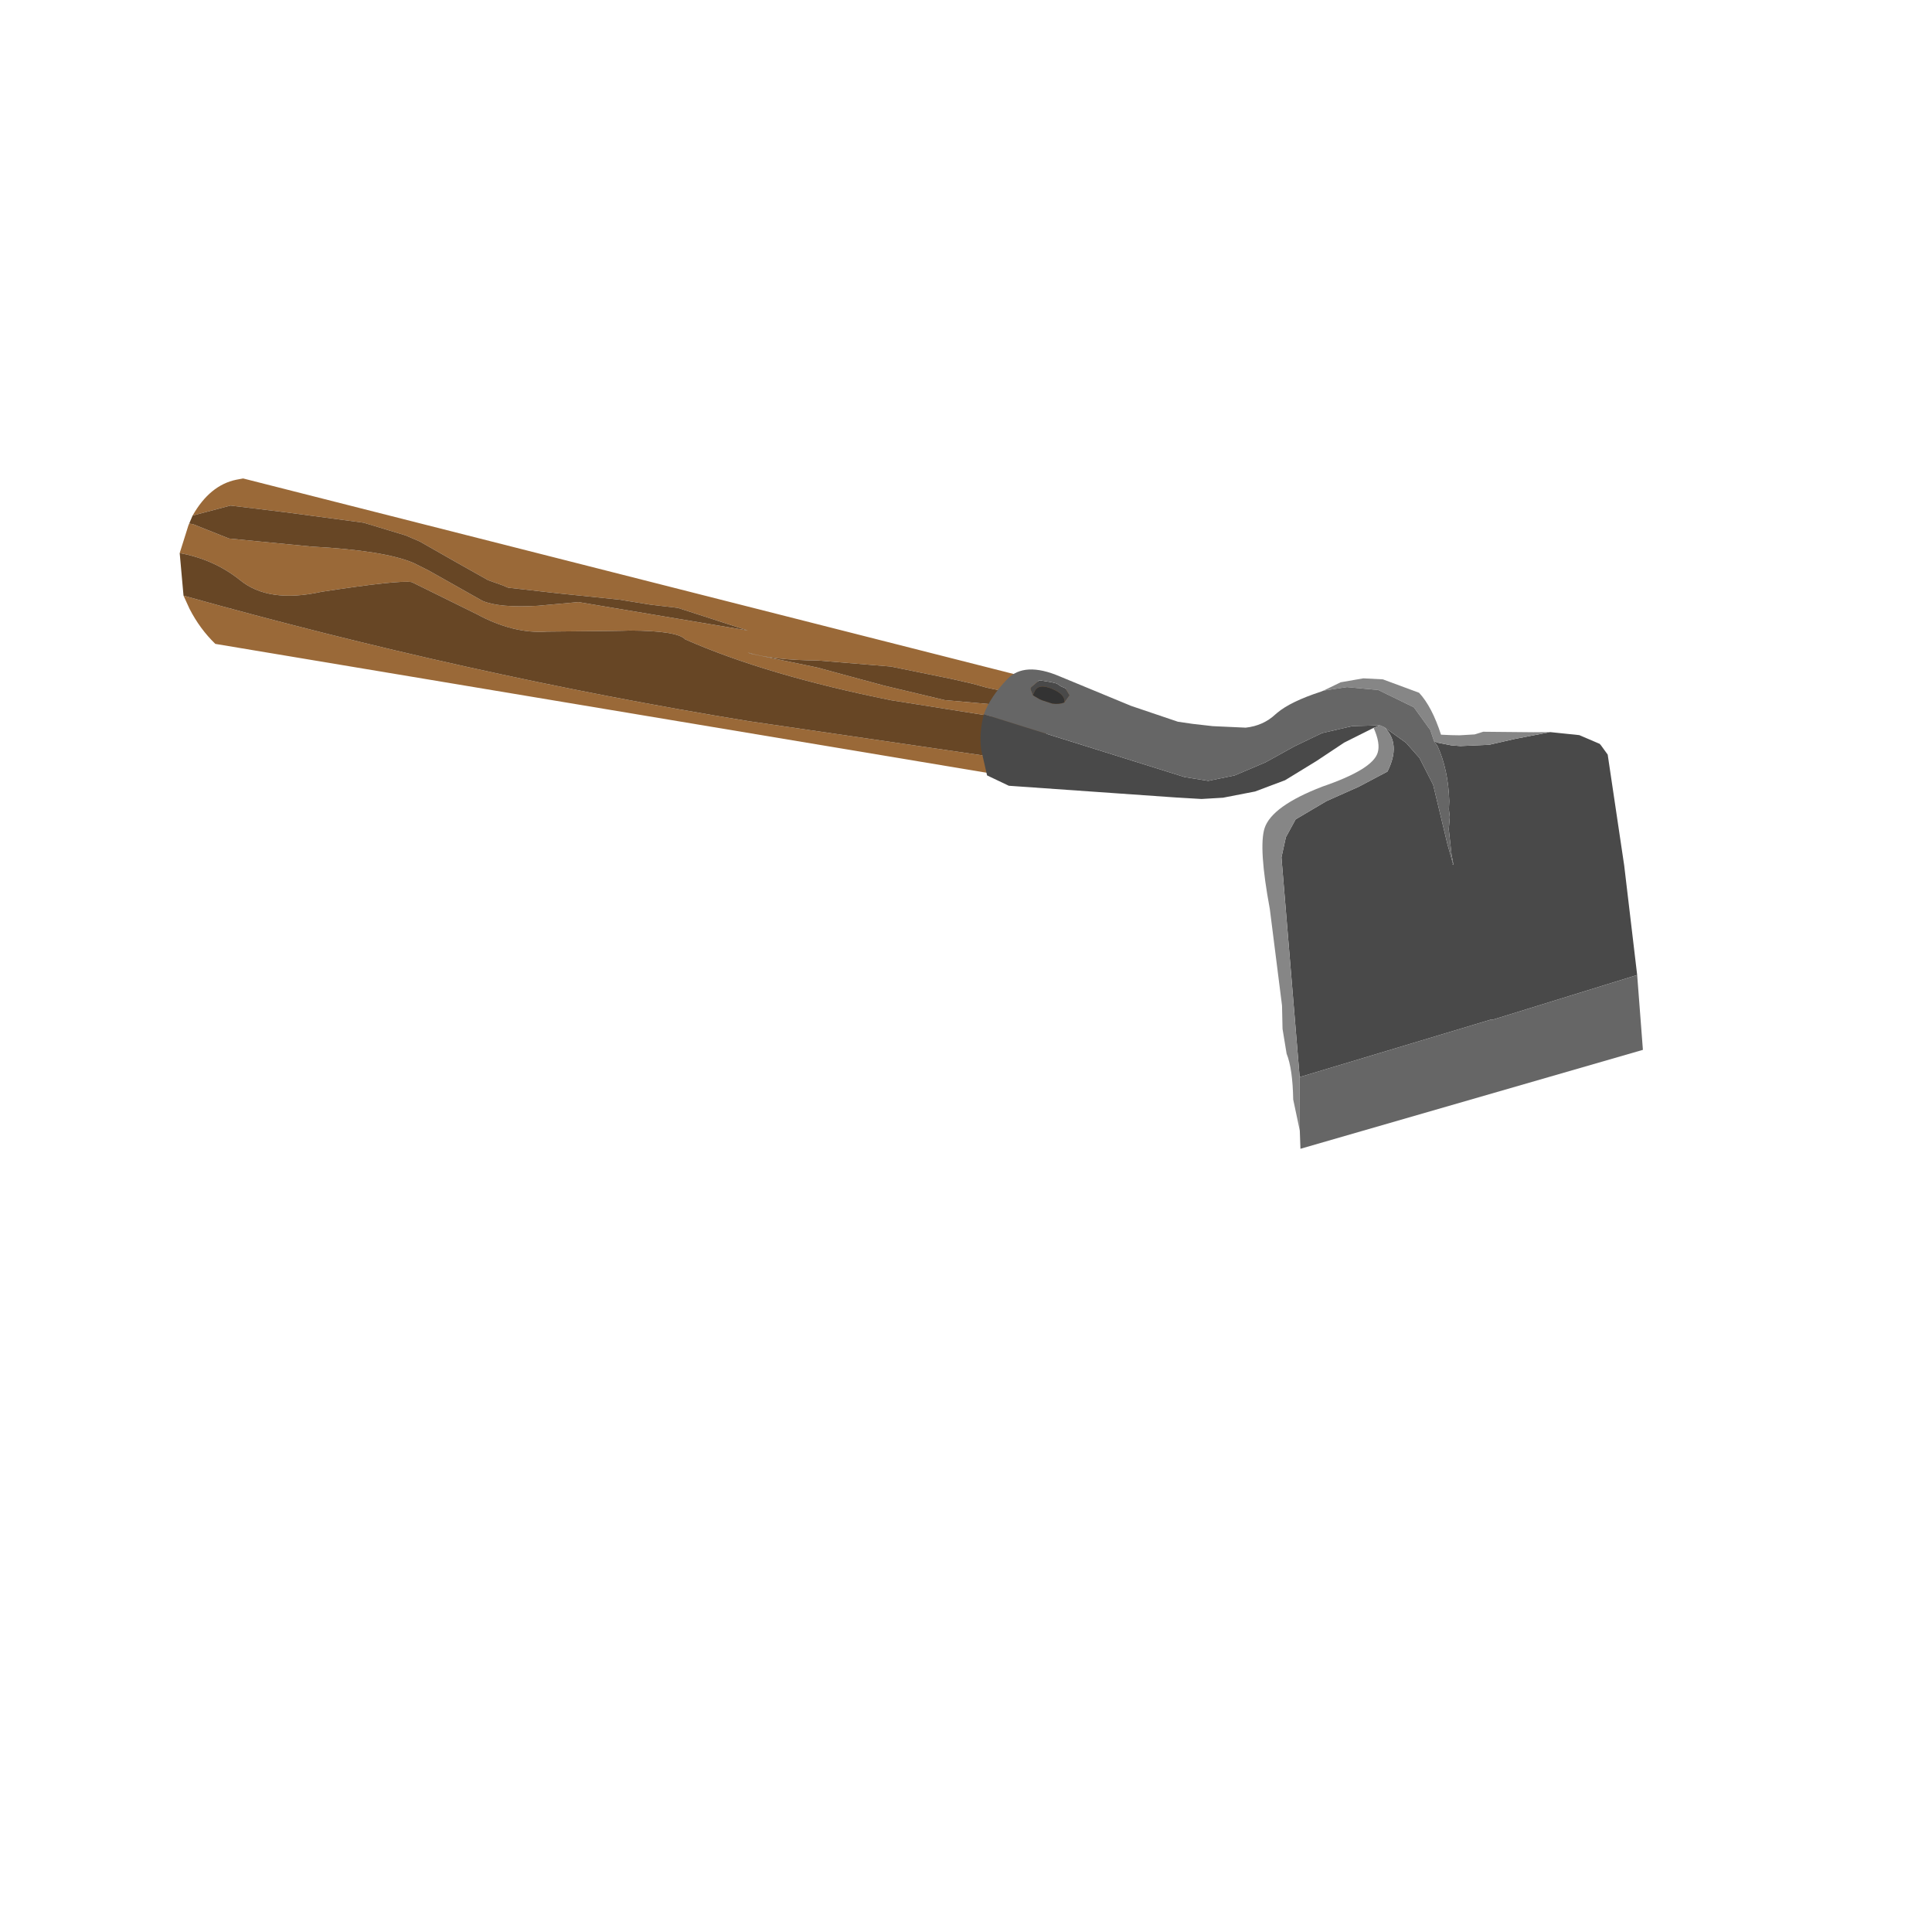 <?xml version="1.0" encoding="UTF-8" standalone="no"?>
<svg xmlns:xlink="http://www.w3.org/1999/xlink" height="100.0px" width="100.0px" xmlns="http://www.w3.org/2000/svg">
  <g transform="matrix(1.0, 0.0, 0.0, 1.0, 0.0, 0.0)">
    <use height="15.45" transform="matrix(-0.918, -0.393, -0.393, 0.918, 56.737, 36.063)" width="46.75" xlink:href="#shape0"/>
    <use height="25.45" transform="matrix(-0.918, -0.393, -0.393, 0.918, 90.44, 41.718)" width="38.25" xlink:href="#shape1"/>
  </g>
  <defs>
    <g id="shape0" transform="matrix(1.0, 0.0, 0.0, 1.0, 23.35, 7.75)">
      <path d="M23.4 2.05 L21.8 0.8 19.05 0.0 15.1 -1.1 12.85 -1.35 12.05 -1.35 9.85 -1.1 8.0 -0.9 7.2 -0.95 6.9 -0.95 4.4 -1.7 1.35 -2.65 -0.25 -3.05 -1.6 -3.45 -5.4 -3.8 3.25 -1.7 5.1 -0.7 Q6.9 0.2 7.85 0.2 L11.05 -0.15 11.9 -0.2 Q13.55 -0.2 17.1 1.1 L21.2 2.4 23.2 2.45 23.4 2.5 23.4 2.6 23.25 4.1 Q21.5 3.7 19.85 4.15 18.0 4.7 15.7 3.05 12.25 0.9 11.6 0.75 L7.85 0.95 Q5.7 1.15 4.15 0.35 0.5 -1.25 0.2 -1.4 -2.05 -2.35 -2.6 -2.1 -7.2 -2.05 -13.65 -3.4 L-18.8 -4.7 -21.25 -5.3 -21.85 -5.4 -21.9 -5.45 Q-22.85 -7.4 -23.35 -7.75 L-20.75 -7.35 -18.95 -7.15 21.75 -0.75 22.05 -0.55 Q23.2 0.25 23.4 2.05 M22.2 6.05 L21.65 6.55 Q20.75 7.3 19.7 7.7 L-21.35 -2.3 -21.4 -2.45 -21.25 -3.2 -7.3 0.5 Q7.05 4.05 22.2 6.05 M-17.2 -5.85 L-17.95 -5.95 -18.7 -6.1 -18.65 -5.3 -16.2 -4.5 -13.0 -3.95 -9.45 -3.45 -6.0 -2.75 -5.85 -2.75 Q-7.2 -2.9 -9.35 -3.8 L-12.95 -5.0 -16.1 -5.65 -17.2 -5.85" fill="#9a6938" fill-rule="evenodd" stroke="none"/>
      <path d="M23.4 2.5 L23.2 2.45 21.2 2.4 17.1 1.1 Q13.55 -0.2 11.9 -0.2 L11.05 -0.15 7.85 0.2 Q6.9 0.2 5.1 -0.7 L3.25 -1.7 -5.4 -3.8 -1.6 -3.45 -0.25 -3.05 1.35 -2.65 4.4 -1.7 6.9 -0.95 7.2 -0.95 8.0 -0.9 9.85 -1.1 12.05 -1.35 12.85 -1.35 15.1 -1.1 19.05 0.0 21.8 0.8 23.4 2.05 23.4 2.5 M-21.85 -5.4 L-21.25 -5.3 -18.8 -4.7 -13.65 -3.4 Q-7.2 -2.05 -2.6 -2.1 -2.05 -2.35 0.2 -1.4 0.5 -1.25 4.15 0.35 5.7 1.15 7.85 0.95 L11.6 0.75 Q12.25 0.9 15.7 3.05 18.0 4.7 19.85 4.15 21.5 3.7 23.25 4.1 L22.2 6.05 Q7.05 4.05 -7.3 0.5 L-21.25 -3.2 -21.8 -5.2 -21.85 -5.4 M-17.2 -5.85 L-16.1 -5.65 -12.95 -5.0 -9.35 -3.8 Q-7.2 -2.9 -5.85 -2.75 L-6.0 -2.75 -9.45 -3.45 -13.0 -3.95 -16.2 -4.5 -18.65 -5.3 -18.7 -6.1 -17.95 -5.95 -17.2 -5.85" fill="#674625" fill-rule="evenodd" stroke="none"/>
    </g>
    <g id="shape1" transform="matrix(1.0, 0.0, 0.0, 1.0, 40.0, 12.75)">
      <path d="M-38.2 -2.45 L-35.35 -7.4 -32.3 -12.35 -31.8 -12.65 -31.7 -12.7 -31.35 -12.7 -30.55 -12.7 -29.1 -12.25 -27.55 -11.2 -26.45 -10.4 -25.1 -9.75 -24.65 -9.6 -23.95 -9.45 -23.75 -9.45 -24.0 -9.3 Q-25.0 -8.4 -25.7 -6.9 L-25.85 -6.5 -26.05 -6.15 -26.25 -5.55 -26.9 -4.4 -27.2 -3.95 -27.15 -3.95 -27.15 -4.0 -26.5 -4.8 -24.6 -7.35 -23.4 -8.35 -22.45 -8.8 -21.1 -9.1 Q-22.25 -8.65 -22.15 -7.05 L-21.1 -5.75 -19.85 -4.4 -18.75 -2.9 -18.65 -1.85 -18.85 -0.8 -24.2 9.3 -32.15 2.65 -32.2 2.65 -38.2 -2.45 M-1.75 -1.55 Q-1.9 -0.55 -2.35 0.2 L-3.15 1.3 -4.4 1.35 -12.6 -1.5 -13.85 -1.95 -14.85 -2.45 -16.25 -3.4 -17.45 -4.55 -18.55 -6.1 -19.5 -7.55 -20.6 -8.85 -20.85 -9.1 -19.55 -8.5 -18.25 -7.55 -17.2 -6.35 -16.15 -5.0 -14.95 -3.75 -13.8 -2.95 -12.6 -2.65 -1.75 -1.55 M-5.35 -3.75 L-5.45 -4.2 -5.1 -4.45 -5.05 -4.45 -4.85 -4.45 -4.6 -4.5 -4.3 -4.45 -3.7 -4.3 -3.45 -3.8 -3.45 -3.7 -3.7 -3.45 -3.7 -3.5 -3.7 -3.65 Q-3.7 -4.15 -4.5 -4.15 -5.25 -4.15 -5.35 -3.75" fill="#494949" fill-rule="evenodd" stroke="none"/>
      <path d="M-29.1 -12.25 L-28.3 -11.9 -25.9 -10.9 -25.55 -10.6 -24.85 -10.25 Q-24.5 -10.1 -23.95 -9.9 -22.95 -11.05 -22.05 -11.45 L-20.05 -11.35 -19.1 -11.0 -18.1 -10.35 -17.45 -9.6 -18.5 -10.25 -20.05 -10.75 -22.1 -10.65 -23.35 -9.9 -23.75 -9.45 -23.95 -9.45 -24.65 -9.6 -25.1 -9.75 -26.45 -10.4 -27.55 -11.2 -29.1 -12.25 M-20.6 -8.85 Q-21.25 -8.25 -21.3 -7.75 -21.4 -6.85 -19.35 -5.0 -17.35 -3.05 -17.45 -1.85 -17.55 -0.8 -19.35 1.9 L-21.9 6.25 -22.4 7.35 -23.1 8.45 Q-23.7 9.05 -24.35 10.5 L-25.3 11.85 -24.2 9.3 -18.85 -0.8 -18.65 -1.85 -18.75 -2.9 -19.85 -4.4 -21.1 -5.75 -22.15 -7.05 Q-22.25 -8.65 -21.1 -9.1 L-20.85 -9.1 -20.6 -8.85" fill="#868686" fill-rule="evenodd" stroke="none"/>
      <path d="M-17.45 -9.6 L-17.35 -9.5 Q-16.1 -8.4 -15.7 -7.6 L-15.65 -7.5 Q-15.3 -6.7 -14.5 -6.25 L-12.9 -5.65 -11.9 -5.35 -11.15 -5.15 -8.6 -4.95 -4.6 -4.9 Q-2.6 -4.9 -2.15 -3.7 -1.7 -2.5 -1.75 -1.55 L-12.6 -2.65 -13.8 -2.95 -14.95 -3.75 -16.15 -5.0 -17.2 -6.35 -18.25 -7.55 -19.55 -8.5 -20.85 -9.1 -21.1 -9.1 -22.45 -8.8 -23.4 -8.35 -24.6 -7.35 -26.5 -4.8 -27.15 -4.0 -27.15 -3.95 -27.2 -3.95 -26.9 -4.4 -26.25 -5.55 -26.05 -6.15 -25.85 -6.5 -25.7 -6.9 Q-25.0 -8.4 -24.0 -9.3 L-23.75 -9.45 -23.35 -9.9 -22.1 -10.65 -20.05 -10.75 -18.5 -10.25 -17.45 -9.6 M-25.3 11.85 L-25.7 12.7 -40.0 1.0 -38.2 -2.45 -32.2 2.65 -32.15 2.65 -24.2 9.3 -25.3 11.85 M-3.7 -3.45 L-3.45 -3.7 -3.45 -3.8 -3.7 -4.3 -4.3 -4.45 -4.6 -4.5 -4.85 -4.45 -5.05 -4.45 -5.1 -4.45 -5.45 -4.2 -5.35 -3.75 Q-5.15 -3.55 -4.8 -3.45 L-4.25 -3.4 -4.1 -3.4 -3.7 -3.45" fill="#666666" fill-rule="evenodd" stroke="none"/>
      <path d="M-5.35 -3.75 Q-5.25 -4.15 -4.5 -4.15 -3.7 -4.15 -3.7 -3.65 L-3.7 -3.5 -3.7 -3.45 -4.1 -3.4 -4.25 -3.4 -4.8 -3.45 Q-5.15 -3.55 -5.35 -3.75" fill="#333333" fill-rule="evenodd" stroke="none"/>
    </g>
  </defs>
</svg>
